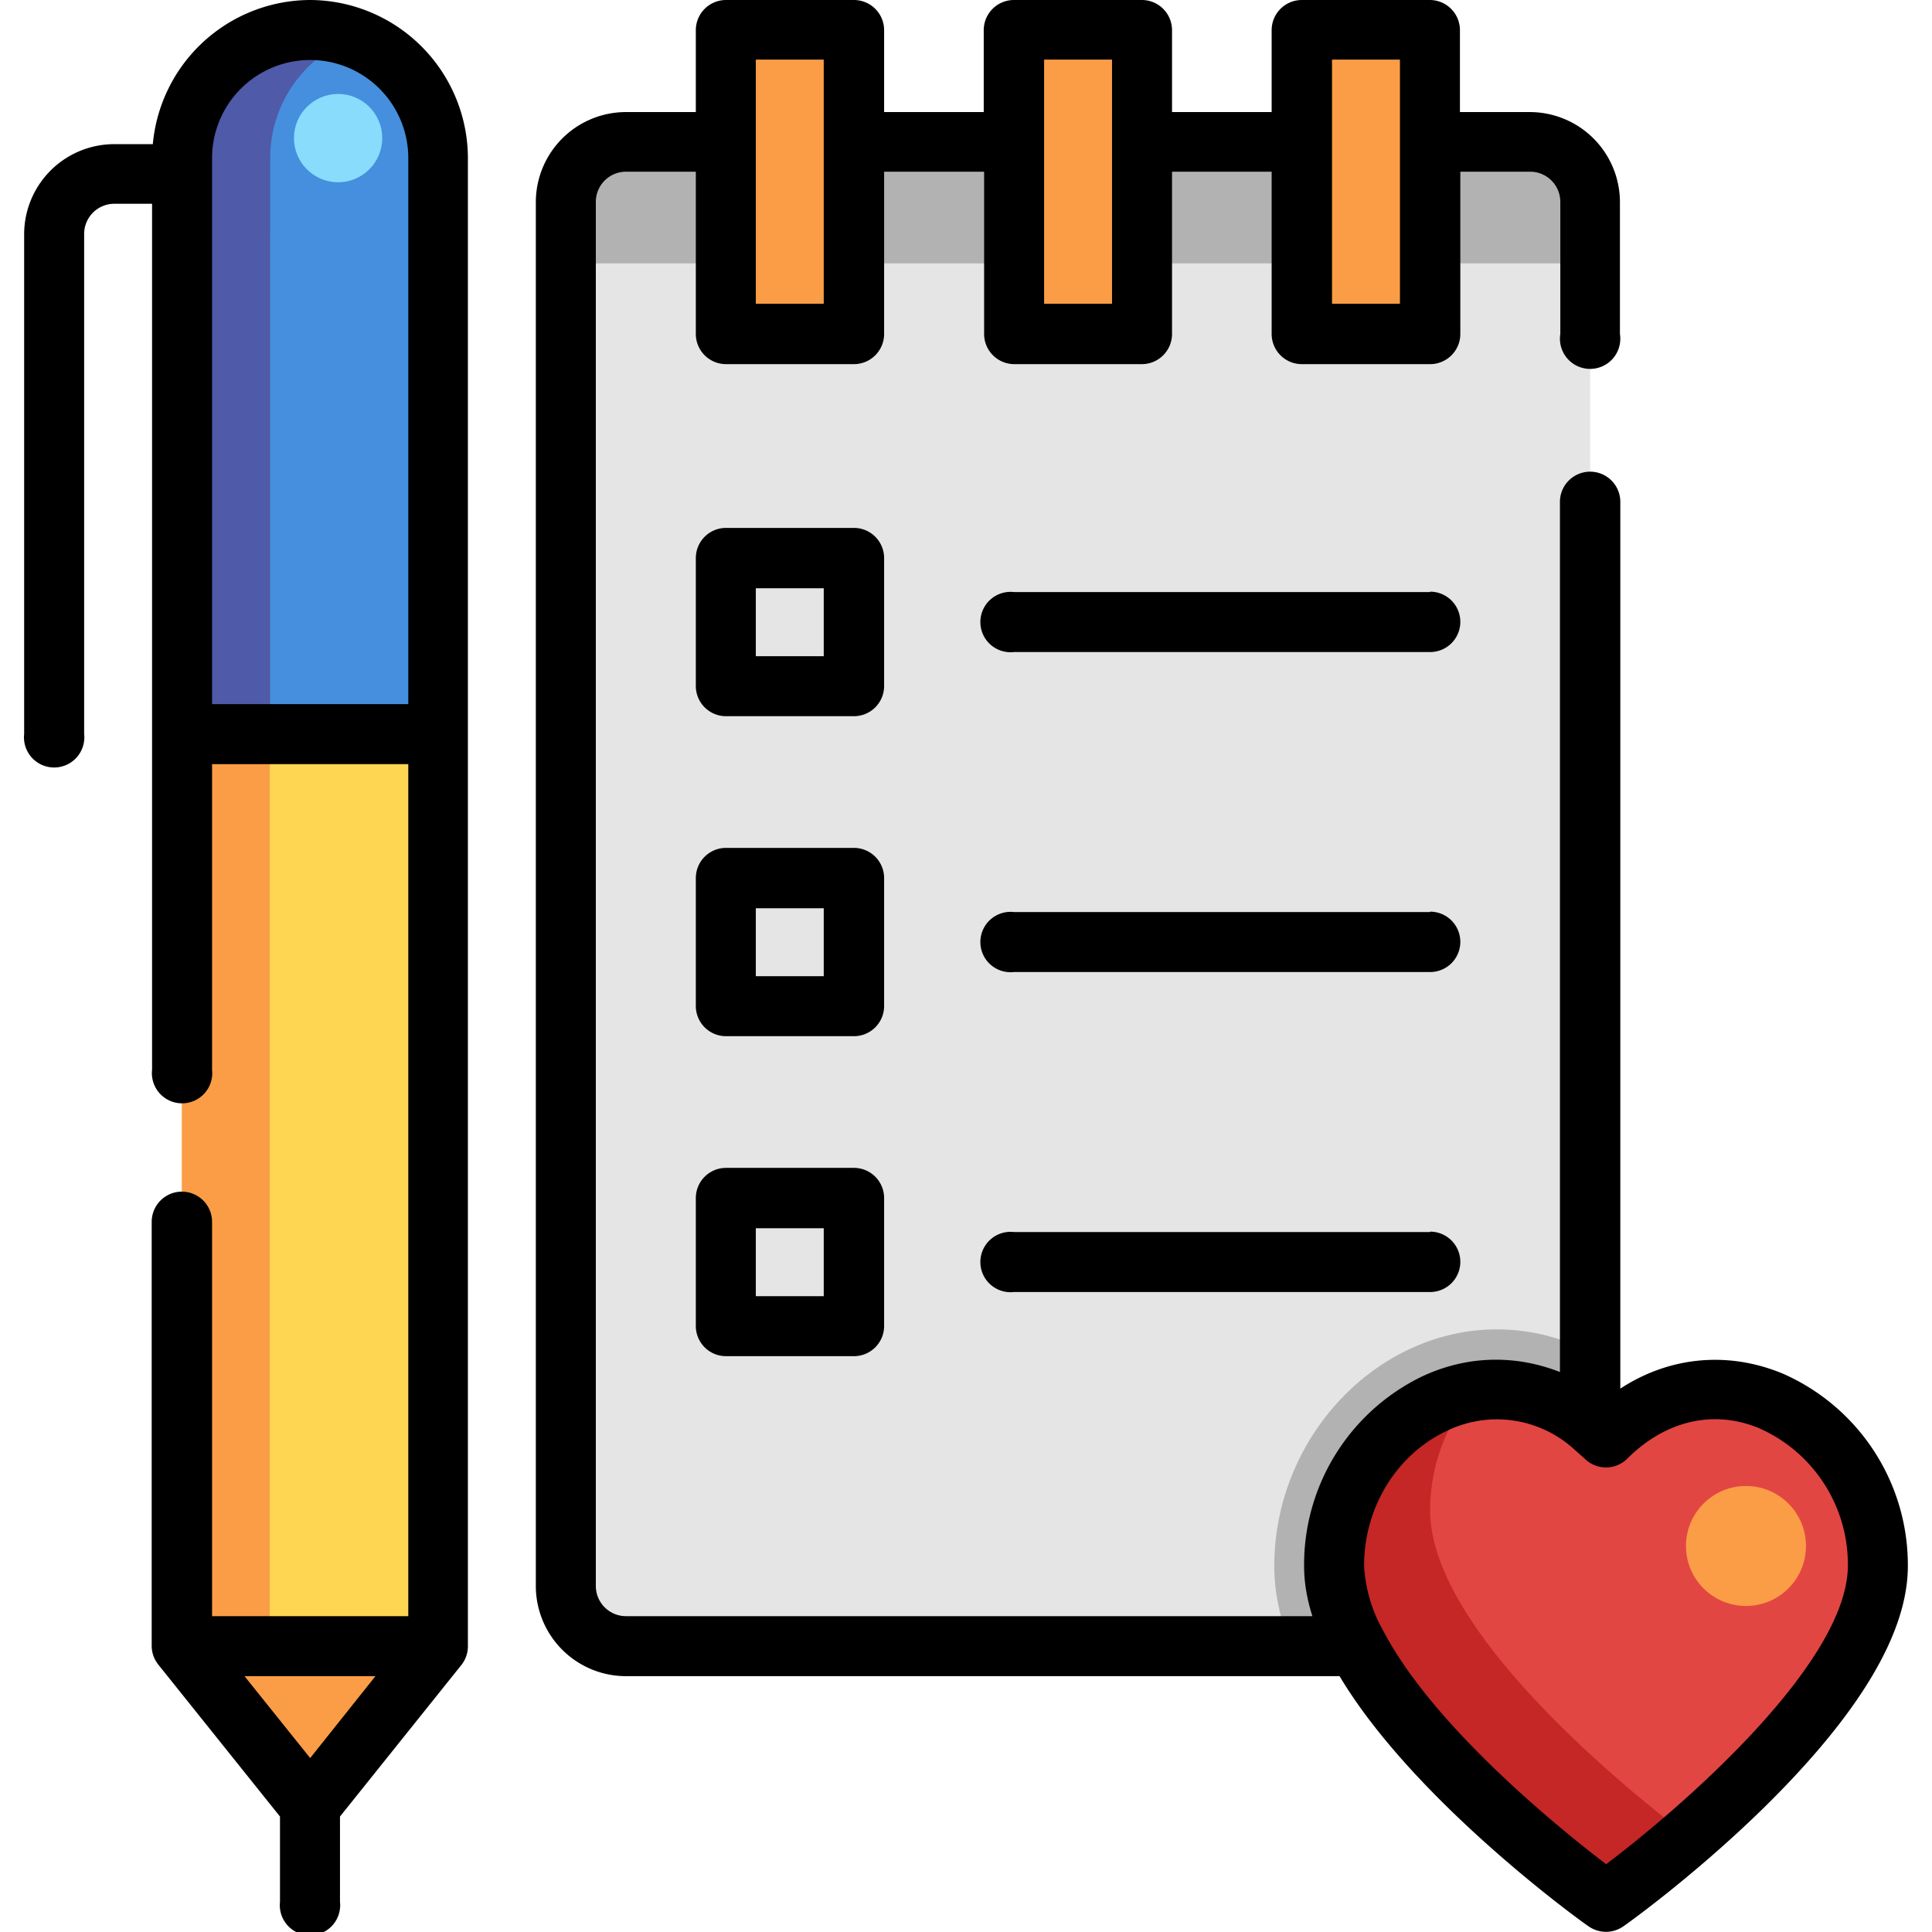 <svg xmlns="http://www.w3.org/2000/svg" xml:space="preserve" viewBox="0 0 512 512"><path fill="#e5e5e5" d="M405.5 436.2H165.9c-8.8 0-16-7.1-16-15.9V53.5c0-8.7 7.2-15.9 16-15.9h239.6c8.7 0 15.9 7.1 15.9 16v366.7c0 8.8-7.2 16-16 16z"/><g fill="#b2b2b2"><path d="M396.7 352.3c-32 0-59 28.7-59 62.7 0 6.8 1.4 13.8 4.4 21.2h63.4c8.7 0 15.9-7.1 15.9-15.9v-62c-7.7-3.9-16-6-24.7-6zM421.4 53.5c0-8.7-7.2-15.9-16-15.9H166c-8.8 0-16 7.1-16 16v16.2h271.5V53.5z"/></g><g fill="#fb9d46"><path d="M268.7 8h33.9v80.6h-33.9zM345 8h33.9v80.6H345zM192.4 8h33.9v80.6h-33.9z"/></g><path fill="#e24642" d="M425.6 381c-29.7-29.6-72-3.5-72 34s72 89 72 89 72-51.5 72-89-42.3-63.6-72-34z"/><circle cx="462.7" cy="409.7" r="15.9" fill="#fb9d46"/><path fill="#c42725" d="M379 400.3c0-12.2 4.5-23.3 11.6-31.5a46.5 46.5 0 0 0-37 46.2c0 37.5 72 89 72 89s9.6-6.8 21.8-17.4c-14.6-11-68.4-54-68.4-86.3z"/><path fill="#ffd652" d="M48.2 63.1H116v373.1H48.2z"/><path fill="#fb9d46" d="m82.2 478.6 33.9-42.4H48.2z"/><path fill="#458fde" d="M82.2 8A34 34 0 0 1 116 41.9v152.6H48.2V42a34 34 0 0 1 34-34z"/><circle cx="89.6" cy="36.6" r="11.7" fill="#89dcfc"/><path fill="#fb9d46" d="M48.2 63.1h23.3v373.1H48.2z"/><path fill="#4f5aa8" d="M93.8 10A33.8 33.8 0 0 0 48.2 42v152.6h23.4V42A34 34 0 0 1 93.8 10z"/><path d="M379 156.9H268.7a8 8 0 1 0 0 15.9H379a8 8 0 0 0 0-16zM379 241.7H268.7a8 8 0 1 0 0 15.9H379a8 8 0 0 0 0-16zM379 326.5H268.7a8 8 0 1 0 0 15.9H379a8 8 0 0 0 0-16zM234.3 147.9a8 8 0 0 0-8-8h-33.9a8 8 0 0 0-8 8v33.9a8 8 0 0 0 8 8h34a8 8 0 0 0 7.9-8v-34zm-16 26h-18v-18h18v18zM234.3 232.7a8 8 0 0 0-8-8h-33.9a8 8 0 0 0-8 8v33.9a8 8 0 0 0 8 8h34a8 8 0 0 0 7.9-8v-34zm-16 26h-18v-18h18v18zM226.3 309.5h-33.9a8 8 0 0 0-8 8v33.9a8 8 0 0 0 8 8h34a8 8 0 0 0 7.9-8v-34a8 8 0 0 0-8-7.9zm-8 34h-18v-18h18v18z"/><path d="M472.4 364c-14.5-6-30-4.5-43 4V133a8 8 0 1 0-16 0v230.6c-12-4.7-25-4.4-37 1.4a55.4 55.4 0 0 0-30.8 50c0 4.2.7 8.6 2.2 13.3H165.9a8 8 0 0 1-8-8V53.5a8 8 0 0 1 8-8h18.5v43a8 8 0 0 0 8 8h34a8 8 0 0 0 7.9-8v-43h26.5v43a8 8 0 0 0 8 8h33.8a8 8 0 0 0 8-8v-43H337v43a8 8 0 0 0 8 8H379a8 8 0 0 0 8-8v-43h18.5a8 8 0 0 1 8 8v35a8 8 0 1 0 15.8 0v-35a23.9 23.9 0 0 0-23.8-23.8h-18.6V7.9a8 8 0 0 0-8-7.9H345a8 8 0 0 0-8 8v21.7h-26.4V7.9a8 8 0 0 0-8-7.9h-33.9a8 8 0 0 0-8 8v21.7h-26.4V7.9a8 8 0 0 0-8-7.9h-33.9a8 8 0 0 0-8 8v21.7H166A23.9 23.9 0 0 0 142 53.5v366.8a23.9 23.9 0 0 0 23.9 23.9H355c19.7 33 64 65 66 66.3a8 8 0 0 0 9.2 0c.8-.5 18.8-13.4 37-31.2 25.5-25 38.4-46.5 38.4-64.3a55.4 55.4 0 0 0-33.2-51zM353 15.8h18v64.7h-18V15.9zm-76.3 0h18v64.7h-18V15.9zm-76.4 0h18v64.7h-18V15.9zm225.3 478.2c-12.2-9.3-45.6-36.3-58.9-61.6a39 39 0 0 1-5.2-17.5c0-15.3 8.5-29.3 21.7-35.6a30.4 30.4 0 0 1 33.2 4.1l3.6 3.2a8 8 0 0 0 11.2 0c10.2-10.2 23-13.1 35-8.1a39.4 39.4 0 0 1 23.5 36.4c0 25.4-42.6 62.9-64 79.1zM82.2 0a42 42 0 0 0-41.7 38.2H30.2A23.9 23.9 0 0 0 6.4 62v132.5a8 8 0 1 0 15.9 0V62a8 8 0 0 1 8-8h10v229.5a8 8 0 1 0 15.9 0v-81h52v225.8h-52V323.8a8 8 0 1 0-16 0v112.4a8 8 0 0 0 1.8 5l32.2 40.2V504a8 8 0 1 0 15.9 0v-22.6l32.2-40.2a8 8 0 0 0 1.7-5V42A42 42 0 0 0 82.2 0zm-26 41.9a26 26 0 0 1 52 0v144.7h-52V41.9zm26 424-17.4-21.7h34.7l-17.3 21.7z"/></svg>